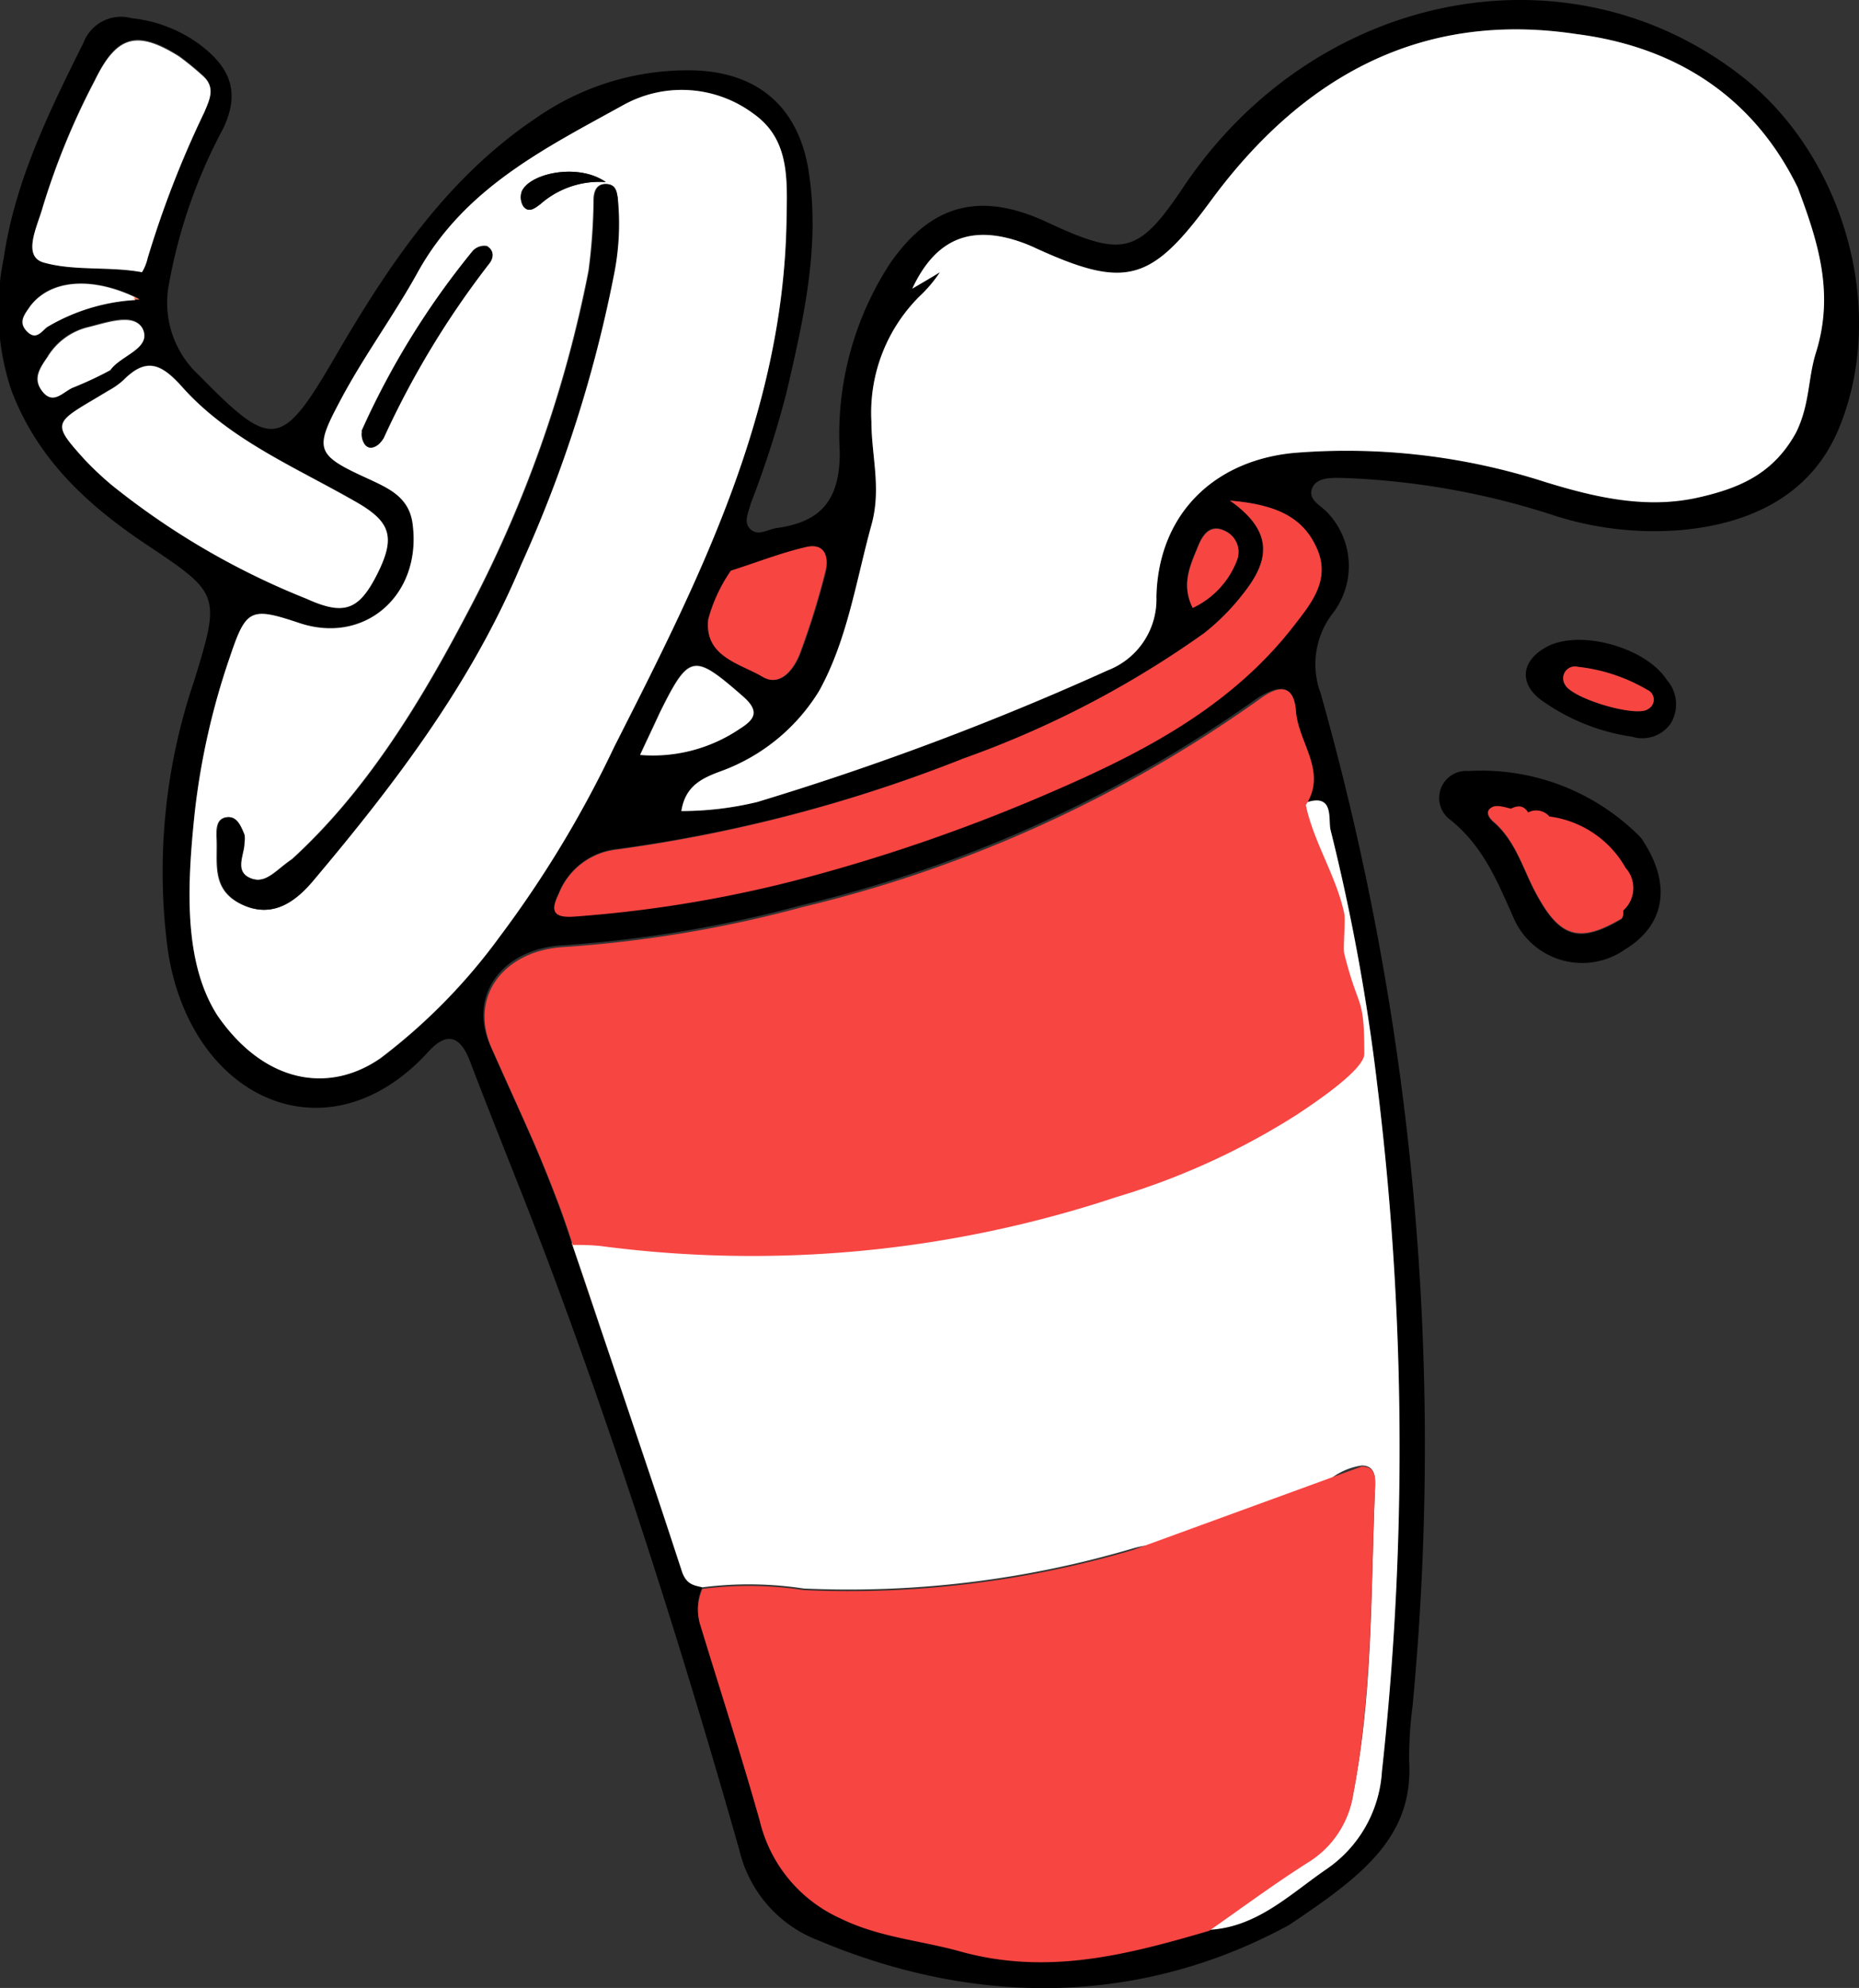 <svg id="Livello_1" data-name="Livello 1" xmlns="http://www.w3.org/2000/svg" viewBox="0 0 92.82 99.24"><rect x="0" y="0" width="92.82" height="99.24" fill="#333333" stroke="none"/><defs><style>.cls-1{fill:#7a1b45;}.cls-2{fill:#fff;}.cls-3{fill:#ff845c;}.cls-4{fill:#f74542;}.cls-5{fill:#c32d48;}</style></defs><title>milkshake</title><path class="cls-1" d="M941.59,551q-.48-1.25-1-2.46Q941.11,549.76,941.59,551Zm2.28,6.64c-.46-1.37-.92-2.74-1.39-4.11h0c-.2-.64-.42-1.27-.65-1.9.23.63.45,1.26.65,1.9C942.94,554.9,943.4,556.27,943.87,557.64Z" transform="translate(-913.88 -491.39)"/><path d="M1001,495.32c-8.64-6.9-21.38-4.47-28,5.36-2.26,3.38-3,3.59-6.78,1.83-3.31-1.56-5.78-1-7.88,2a15.63,15.63,0,0,0-2.53,9.47c0,2.38-.94,3.47-3.15,3.77-.44.06-.91.42-1.3.07s-.1-.86,0-1.28a49.84,49.84,0,0,0,1.8-5.59c.84-3.64,1.69-7.29,1.09-11.05-.53-3.29-2.68-5-6-5a13.2,13.2,0,0,0-7.57,2.36c-4.5,3-7.43,7.41-10.1,12s-3.14,4.55-6.77.86a4.92,4.92,0,0,1-1.49-4.57,26.17,26.17,0,0,1,2.68-7.7c.92-1.88.34-3.1-1.11-4.21a6.94,6.94,0,0,0-3.43-1.34,2,2,0,0,0-2.4,1.2c-1.73,3.47-3.44,6.94-4,10.82a12.64,12.64,0,0,0,.39,6.56c1.3,3.43,3.79,5.72,6.72,7.68,3.68,2.46,3.74,2.49,2.4,6.83a29.61,29.61,0,0,0-1.3,13.5c1.15,7.42,8,10.5,13,5,.91-1,1.59-.81,2.08.49,1.35,3.55,2.81,7.06,4.13,10.61,3.52,9.45,6.56,19.07,9.32,28.77a6.39,6.39,0,0,0,3.95,4.5c8.41,3.54,16.58,3,23.49-.77,3.73-2.49,6.21-4.42,6-8.19a19.39,19.39,0,0,1,.17-2.74A138.09,138.09,0,0,0,979.82,526a4.15,4.15,0,0,1,.61-4,3.87,3.87,0,0,0-.25-5c-.34-.38-1-.64-.79-1.22s1-.54,1.54-.53a38.22,38.22,0,0,1,10.6,1.89,16.27,16.27,0,0,0,6.41.7c3.36-.33,6.31-1.72,7.7-4.93C1008.17,507,1006,499.33,1001,495.32ZM954.13,518.7c.94-.22,1.14.5,1,1.21a38.7,38.7,0,0,1-1.27,4.09c-.3.8-1,1.71-1.88,1.17-1.13-.66-2.9-1-2.7-2.86a7.87,7.87,0,0,1,1.13-2.43C951.77,519.43,952.93,519,954.13,518.7Zm-38.12-17a36.32,36.32,0,0,1,2.6-6.33c1.09-2.24,2.09-2.54,4.21-1.21a14.42,14.42,0,0,1,1.22,1c.61.61.3,1.21,0,1.82a50,50,0,0,0-2.83,7.29,2.32,2.32,0,0,1-.28.69c-1.63-.3-3.38-.05-4.9-.48C915,504.18,915.75,502.67,916,501.74Zm-.66,5c1-1.36,3-1.56,5.28-.5l.22.11-.27,0a9.71,9.71,0,0,0-4.38,1.34c-.27.19-.55.69-1,.25S915.06,507.14,915.35,506.73Zm.89,2.46a3.28,3.28,0,0,1,2-1.46c.94-.22,2.3-.78,2.72.06.48,1-1.1,1.34-1.61,2.08a18.27,18.27,0,0,1-1.81.85c-.5.17-1,.91-1.55.25S915.85,509.76,916.24,509.19Zm3.15,6.37a16.32,16.32,0,0,1-1.28-1.21c-1.58-1.75-1.56-1.82.44-3l.77-.46a3.74,3.74,0,0,0,.71-.5c1.12-1.13,1.86-.88,2.92.3,2.34,2.64,5.61,4,8.62,5.72,1.8,1,2.08,1.76,1.17,3.61s-1.66,2.14-3.56,1.28A37.88,37.88,0,0,1,919.39,515.56Zm13.44,28.72c-2.6,1.77-5.79,1.17-8.09-2.16-1.7-2.65-1.53-6.43-1.13-10.2a36.19,36.19,0,0,1,1.73-7.65c.82-2.44,1-2.57,3.45-1.76,3.29,1.09,6.13-1.37,5.7-4.87-.17-1.36-1.11-1.81-2.14-2.28-2.74-1.27-2.8-1.5-1.45-4,1.17-2.2,2.66-4.21,3.85-6.37,2.34-4.21,6.39-6.19,10.26-8.33a6,6,0,0,1,6.51.45c1.84,1.31,1.66,3.37,1.62,5.48-.2,9.62-4.41,17.88-8.6,26.14a55,55,0,0,1-5.72,9.48A29.09,29.09,0,0,1,932.83,544.28Zm18-16.52a7.74,7.74,0,0,1-5,1.32c.41-.88.71-1.51,1-2.14,1.45-2.92,1.68-2.93,4.13-.79C951.85,526.91,951.54,527.31,950.84,527.76Zm27.75-.85c.12,1.57,1.58,3,.49,4.67,1.46-.65,1.1.75,1.24,1.26a101.76,101.76,0,0,1,2.33,12.73,148.14,148.14,0,0,1,.23,34.26,6.37,6.37,0,0,1-2.81,4.9c-1.81,1.25-3.44,2.87-5.82,3-4.1,1.2-8.12,2.26-12.53,1-2-.54-4-.69-5.9-1.63a7.16,7.16,0,0,1-4-4.84c-.93-3.31-2-6.59-3-9.88a2.61,2.61,0,0,1,.13-1.72c-.43-.1-.77-.14-1-.73-.45-1.37-.9-2.75-1.36-4.12q-1.38-4.11-2.77-8.22c-.47-1.37-.93-2.74-1.39-4.11-.2-.64-.42-1.27-.65-1.9l-.24-.63q-.48-1.25-1-2.46c-.71-1.63-1.46-3.25-2.18-4.88-1.13-2.61.72-4.84,3.61-5a61.31,61.31,0,0,0,11.94-2,65.54,65.54,0,0,0,22.79-10.36C977.78,525.54,978.49,525.57,978.59,526.91Zm1.06-8.1c.68,1.58-.34,2.75-1.22,3.89-3.13,4-7.49,6.26-12,8.21a87.17,87.17,0,0,1-13.09,4.5,62.61,62.61,0,0,1-10.81,1.74c-1.06.07-1.15-.31-.76-1.11a3.53,3.53,0,0,1,2.92-2.24A73.84,73.84,0,0,0,962,529.25,49,49,0,0,0,974,523a11.31,11.31,0,0,0,1.92-1.93c1.28-1.6,1.67-3.07-.63-4.69C977.49,516.57,978.94,517.14,979.65,518.81Zm-6.22,2.93c-.59-1.19-.1-2.15.28-3.09.23-.57.61-1.1,1.33-.75a1.15,1.15,0,0,1,.59,1.5A4.33,4.33,0,0,1,973.43,521.74Zm30.21-21c1,2.67,1.85,5.25.91,8.25-.4,1.26-.3,2.6-1,4-1.14,2.06-2.83,2.76-4.84,3.22-2.63.6-5.18,0-7.66-.76A32.34,32.34,0,0,0,978.49,514c-4,.38-6.77,3.06-6.87,7.17a3.8,3.8,0,0,1-2.42,3.68,142.65,142.65,0,0,1-17.52,6.58,16.18,16.18,0,0,1-3.78.45c.2-1.29,1.08-1.66,2-2a9.59,9.59,0,0,0,4.88-4c1.41-2.55,1.84-5.48,2.61-8.28.51-1.82,0-3.46,0-5.16a8.19,8.19,0,0,1,2.56-6.41,6.78,6.78,0,0,0,.86-1.05c-.42.26-.85.51-1.38.82,1.08-2.31,2.66-3.09,4.9-2.49a7.72,7.72,0,0,1,1.29.48c4.49,2.05,5.75,1.66,8.71-2.37,4.53-6.16,10.46-9.51,18.26-8.33C997.44,493.71,1001.38,496.12,1003.64,500.75Z" transform="translate(-913.88 -491.39)"/><path d="M987.21,529.88a1.35,1.35,0,0,0-1,2.37c1.71,1.33,2.43,3.13,3.26,5A3.73,3.73,0,0,0,995,538.8c2-1.21,2.41-3.25.82-5.58A11.14,11.14,0,0,0,987.21,529.88Zm7.72,7v.1a.22.22,0,0,1,0,.08.45.45,0,0,1-.08.22c-2,1.18-3,1-4.13-1-.75-1.27-1.07-2.78-2.24-3.81-.24-.2-.5-.54-.09-.75.24-.12.62,0,.93.08.34-.17.64-.18.86.19h0a.86.86,0,0,1,1.06.2h0a5.13,5.13,0,0,1,3.76,2.5A1.5,1.5,0,0,1,994.93,536.84Z" transform="translate(-913.88 -491.39)"/><path d="M991.17,523.65c-1.34.68-1.5,1.87-.28,2.73a10.37,10.37,0,0,0,4.49,1.79,1.73,1.73,0,0,0,1.91-.65,1.84,1.84,0,0,0-.18-2.18C996.08,523.73,992.84,522.81,991.17,523.65Zm5,3.14c-.57.43-3.83-.53-4.15-1.24a.59.59,0,0,1,.66-.87,8.69,8.69,0,0,1,3.46,1.15A.53.53,0,0,1,996.16,526.79Z" transform="translate(-913.88 -491.39)"/><path class="cls-2" d="M1003.64,500.75c1,2.67,1.85,5.25.91,8.25-.4,1.26-.3,2.6-1,4-1.14,2.06-2.83,2.76-4.84,3.22-2.63.6-5.18,0-7.66-.76A32.34,32.34,0,0,0,978.49,514c-4,.38-6.77,3.06-6.87,7.17a3.8,3.8,0,0,1-2.42,3.68,142.65,142.65,0,0,1-17.52,6.58,16.18,16.18,0,0,1-3.78.45c.2-1.29,1.08-1.66,2-2a9.59,9.59,0,0,0,4.88-4c1.41-2.55,1.84-5.48,2.61-8.28.51-1.82,0-3.46,0-5.16a8.19,8.19,0,0,1,2.56-6.41,6.78,6.78,0,0,0,.86-1.05c-.42.26-.85.51-1.38.82,1.08-2.31,2.66-3.09,4.9-2.49a7.72,7.72,0,0,1,1.29.48c4.49,2.05,5.75,1.66,8.71-2.37,4.53-6.16,10.46-9.51,18.26-8.33C997.44,493.71,1001.38,496.12,1003.64,500.75Z" transform="translate(-913.88 -491.39)"/><path class="cls-2" d="M980.32,532.84a101.76,101.76,0,0,1,2.33,12.73,148.14,148.14,0,0,1,.23,34.26,6.37,6.37,0,0,1-2.81,4.9c-1.81,1.25-3.44,2.87-5.82,3,1.66-1.16,3.29-2.37,5-3.45a4.85,4.85,0,0,0,2.19-3.32c1-5.08.88-10.26,1.1-15.41,0-.44,0-1-.67-1a3.3,3.3,0,0,0-2.81,2.95,8.3,8.3,0,0,1-2.15,6.29c-1.25,1.28-2.64,1.09-3.59-.41a7.11,7.11,0,0,1-1-3.36c-.09-1.35-.41-1.75-1.88-1.33a50,50,0,0,1-16.43,2,18.24,18.24,0,0,0-5.06-.06c-.43-.1-.77-.14-1-.73-.45-1.37-.9-2.75-1.36-4.12q-1.38-4.11-2.77-8.22c-.46-1.37-.92-2.74-1.39-4.11a12.46,12.46,0,0,1,1.37.05,57.73,57.73,0,0,0,25.77-2.44,36,36,0,0,0,9.07-4.15c.51-.34,1.44-.62,1.12-1.39a7.9,7.9,0,0,1,.47-7.49,1.47,1.47,0,0,0,0-1c-.39-1.85-.8-3.7-1.19-5.56C980.54,530.93,980.18,532.33,980.32,532.84Z" transform="translate(-913.88 -491.39)"/><path class="cls-3" d="M942.48,553.53h0c.47,1.37.93,2.74,1.39,4.11-.47-1.37-.93-2.74-1.39-4.11Z" transform="translate(-913.88 -491.39)"/><path class="cls-2" d="M951.52,497.08a6,6,0,0,0-6.51-.45c-3.87,2.14-7.92,4.12-10.26,8.33-1.19,2.16-2.68,4.17-3.85,6.37-1.35,2.53-1.29,2.76,1.45,4,1,.47,2,.92,2.14,2.28.43,3.5-2.41,6-5.7,4.87-2.42-.81-2.63-.68-3.45,1.76a36.19,36.19,0,0,0-1.73,7.65c-.4,3.77-.57,7.55,1.13,10.2,2.3,3.33,5.49,3.93,8.09,2.16a29.09,29.09,0,0,0,6-6.1,55,55,0,0,0,5.72-9.48c4.19-8.26,8.4-16.52,8.6-26.14C953.18,500.45,953.36,498.39,951.52,497.08Zm-11.6,3.9c.35-.93,2.81-1.48,4.21-.5a4.45,4.45,0,0,0-3.28,1.11c-.24.17-.56.46-.84.1A.88.88,0,0,1,939.92,501Zm-8,11.94a40,40,0,0,1,5.56-9,.77.77,0,0,1,.67-.21c.38.16.34.55.12.82a44.13,44.13,0,0,0-5.27,8.71,1.48,1.48,0,0,1-.25.31c-.22.18-.5.27-.68,0A.79.79,0,0,1,932,512.92Zm12.77-11.6a12.82,12.82,0,0,1-.18,3.71,65.47,65.47,0,0,1-4.65,14.55c-2.45,5.87-6.27,10.9-10.33,15.72-.83,1-2,2-3.59,1.24s-1.17-2.16-1.26-3.41c0-.38,0-.87.5-.94s.7.46.87.87a1.26,1.26,0,0,1,0,.39c0,.61-.52,1.42.28,1.77s1.3-.39,2.12-.94c3.63-3.31,6.32-7.65,8.7-12.18a61.4,61.4,0,0,0,6.11-17.2,29.3,29.3,0,0,0,.25-3.52c0-.41.13-.82.62-.8S944.68,501,944.73,501.32Z" transform="translate(-913.88 -491.39)"/><path class="cls-4" d="M978.59,526.91c.12,1.57,1.58,3,.49,4.67.39,1.86,1.53,3.56,1.92,5.42.07.32-.07,1.73,0,2,.72,2.89,1,2,1,5,0,.84-2.8,2.65-3.31,3a36,36,0,0,1-9.07,4.15,57.73,57.73,0,0,1-25.77,2.44,12.46,12.46,0,0,0-1.37-.05h0c-.2-.64-.42-1.27-.65-1.9l-.24-.63q-.48-1.25-1-2.46c-.71-1.63-1.46-3.25-2.18-4.88-1.13-2.61.72-4.84,3.61-5a61.31,61.31,0,0,0,11.94-2,65.54,65.54,0,0,0,22.79-10.36C977.78,525.54,978.49,525.57,978.59,526.91Z" transform="translate(-913.88 -491.39)"/><path class="cls-5" d="M941.83,551.63c.23.63.45,1.26.65,1.9h0C942.28,552.89,942.06,552.26,941.83,551.63Z" transform="translate(-913.88 -491.39)"/><path class="cls-5" d="M940.57,548.54q.54,1.22,1,2.46Q941.11,549.75,940.57,548.54Z" transform="translate(-913.88 -491.39)"/><path class="cls-4" d="M981.87,564.6c.69,0,.69.53.67,1-.22,5.15-.14,10.33-1.1,15.41a4.85,4.85,0,0,1-2.19,3.32c-1.71,1.08-3.34,2.29-5,3.45-4.1,1.2-8.12,2.26-12.53,1-2-.54-4-.69-5.9-1.63a7.16,7.16,0,0,1-4-4.84c-.93-3.31-2-6.59-3-9.88a2.61,2.61,0,0,1,.13-1.72,18.24,18.24,0,0,1,5.06.06,50,50,0,0,0,16.43-2" transform="translate(-913.88 -491.39)"/><path class="cls-4" d="M979.65,518.81c.68,1.58-.34,2.75-1.22,3.89-3.13,4-7.49,6.26-12,8.21a87.17,87.17,0,0,1-13.09,4.5,62.61,62.61,0,0,1-10.81,1.74c-1.06.07-1.15-.31-.76-1.11a3.53,3.53,0,0,1,2.92-2.24A73.84,73.84,0,0,0,962,529.25,49,49,0,0,0,974,523a11.31,11.31,0,0,0,1.92-1.93c1.28-1.6,1.67-3.07-.63-4.69C977.49,516.57,978.94,517.14,979.65,518.81Z" transform="translate(-913.88 -491.39)"/><path class="cls-2" d="M932.74,520c-.93,1.86-1.66,2.14-3.56,1.28a37.88,37.88,0,0,1-9.79-5.73,16.32,16.32,0,0,1-1.28-1.21c-1.58-1.75-1.56-1.82.44-3l.77-.46a3.74,3.74,0,0,0,.71-.5c1.12-1.13,1.86-.88,2.92.3,2.34,2.64,5.61,4,8.62,5.72C933.37,517.41,933.65,518.16,932.74,520Z" transform="translate(-913.88 -491.39)"/><path class="cls-2" d="M924.08,497a50,50,0,0,0-2.83,7.29,2.32,2.32,0,0,1-.28.69c-1.63-.3-3.38-.05-4.9-.48-1.11-.31-.32-1.82-.06-2.75a36.32,36.32,0,0,1,2.6-6.33c1.09-2.24,2.09-2.54,4.21-1.21a14.42,14.42,0,0,1,1.22,1C924.65,495.78,924.34,496.38,924.08,497Z" transform="translate(-913.88 -491.39)"/><path class="cls-4" d="M955.09,519.91a38.7,38.7,0,0,1-1.27,4.09c-.3.8-1,1.71-1.88,1.17-1.13-.66-2.9-1-2.7-2.86a7.87,7.87,0,0,1,1.13-2.43c1.4-.45,2.56-.91,3.76-1.18C955.07,518.48,955.27,519.2,955.09,519.91Z" transform="translate(-913.88 -491.39)"/><path class="cls-2" d="M950.84,527.76a7.74,7.74,0,0,1-5,1.32c.41-.88.71-1.51,1-2.14,1.45-2.92,1.68-2.93,4.13-.79C951.85,526.91,951.54,527.31,950.84,527.76Z" transform="translate(-913.88 -491.39)"/><path class="cls-2" d="M921,507.79c.48,1-1.1,1.34-1.61,2.08a18.27,18.27,0,0,1-1.81.85c-.5.17-1,.91-1.55.25s-.15-1.21.24-1.78a3.28,3.28,0,0,1,2-1.46C919.19,507.51,920.55,507,921,507.79Z" transform="translate(-913.88 -491.39)"/><path class="cls-2" d="M920.63,506.23l0,.14a9.71,9.71,0,0,0-4.38,1.34c-.27.19-.55.69-1,.25s-.19-.82.1-1.23C916.33,505.37,918.39,505.17,920.63,506.23Z" transform="translate(-913.88 -491.39)"/><path class="cls-4" d="M975.63,519.4a4.33,4.33,0,0,1-2.2,2.34c-.59-1.19-.1-2.15.28-3.09.23-.57.61-1.1,1.33-.75A1.15,1.15,0,0,1,975.63,519.4Z" transform="translate(-913.88 -491.39)"/><path class="cls-3" d="M920.85,506.34l-.27,0,0-.14Z" transform="translate(-913.88 -491.39)"/><path class="cls-4" d="M995.05,534.72a1.5,1.5,0,0,1-.12,2.12v.1a.22.22,0,0,1,0,.08.58.58,0,0,1-.08.22c-2,1.18-3,1-4.13-1-.75-1.27-1.07-2.78-2.24-3.81-.24-.2-.5-.54-.09-.75.24-.12.62,0,.93.08.34-.17.64-.18.86.19h0a.86.86,0,0,1,1.06.2h0A5.13,5.13,0,0,1,995.05,534.72Z" transform="translate(-913.88 -491.39)"/><path class="cls-3" d="M994.91,537a.45.45,0,0,1-.08.22A.58.58,0,0,0,994.91,537Z" transform="translate(-913.88 -491.39)"/><path class="cls-4" d="M996.16,526.79c-.57.43-3.83-.53-4.15-1.24a.59.59,0,0,1,.66-.87,8.69,8.69,0,0,1,3.46,1.15A.53.53,0,0,1,996.16,526.79Z" transform="translate(-913.88 -491.39)"/><path d="M944.73,501.32a12.82,12.82,0,0,1-.18,3.71,65.47,65.47,0,0,1-4.65,14.55c-2.45,5.87-6.27,10.9-10.33,15.72-.83,1-2,2-3.59,1.24s-1.17-2.16-1.26-3.41c0-.38,0-.87.5-.94s.7.46.87.87a1.26,1.26,0,0,1,0,.39c0,.61-.52,1.42.28,1.77s1.3-.39,2.12-.94c3.63-3.31,6.32-7.65,8.7-12.18a61.4,61.4,0,0,0,6.11-17.2,29.3,29.3,0,0,0,.25-3.52c0-.41.13-.82.62-.8S944.68,501,944.73,501.32Z" transform="translate(-913.88 -491.39)"/><path d="M938.31,504.55a44.13,44.13,0,0,0-5.27,8.71,1.48,1.48,0,0,1-.25.31c-.22.18-.5.27-.68,0a.79.79,0,0,1-.15-.69,40,40,0,0,1,5.56-9,.77.77,0,0,1,.67-.21C938.57,503.89,938.53,504.28,938.31,504.55Z" transform="translate(-913.88 -491.39)"/><path d="M944.13,500.48a4.45,4.45,0,0,0-3.28,1.11c-.24.17-.56.46-.84.1a.88.88,0,0,1-.09-.71C940.27,500.05,942.73,499.5,944.13,500.48Z" transform="translate(-913.88 -491.39)"/></svg>